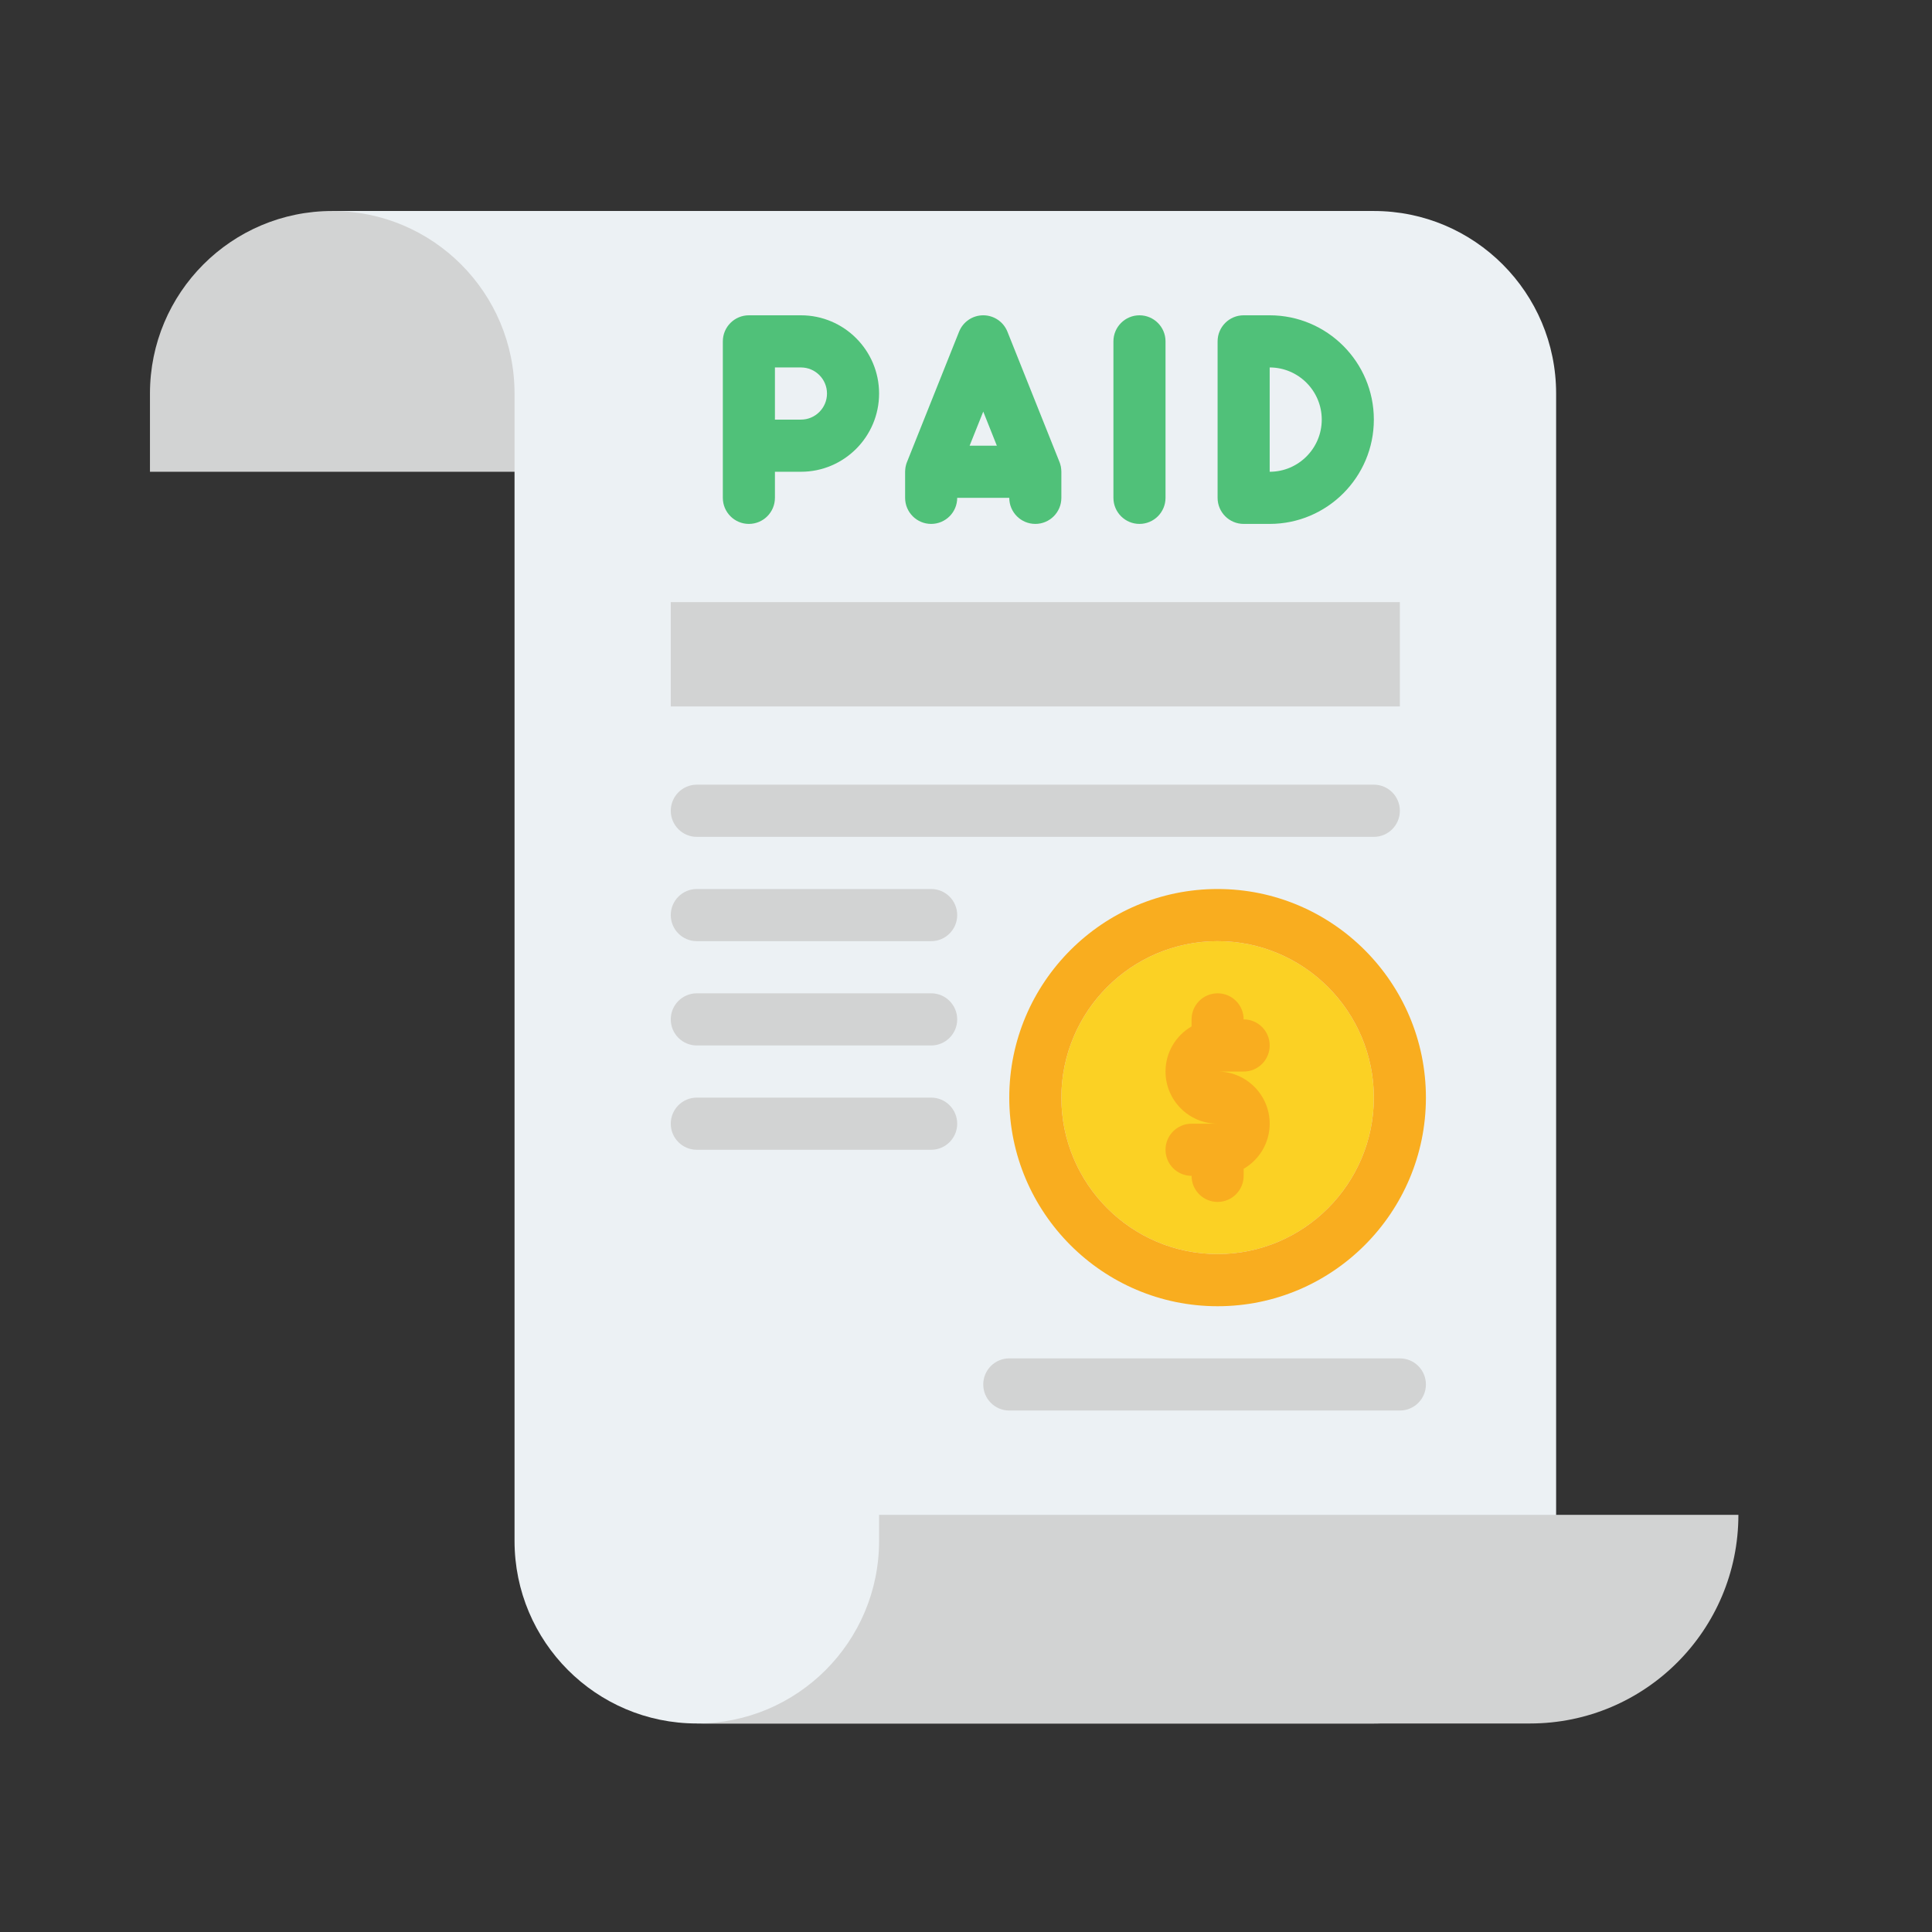 <svg xmlns="http://www.w3.org/2000/svg" xmlns:xlink="http://www.w3.org/1999/xlink" width="350" zoomAndPan="magnify" viewBox="0 0 262.5 262.5" height="350" preserveAspectRatio="xMidYMid meet" version="1.0"><rect x="0" y="0" width="262.5" height="262.5" fill="#333333" stroke="none"/><defs><clipPath id="4deceb223c"><path d="M 20.285 28.668 L 95 28.668 L 95 65 L 20.285 65 Z M 20.285 28.668 " clip-rule="nonzero"/></clipPath><clipPath id="b0150da519"><path d="M 45 28.668 L 212 28.668 L 212 234.168 L 45 234.168 Z M 45 28.668 " clip-rule="nonzero"/></clipPath><clipPath id="e0ca7f6932"><path d="M 94 205 L 236.285 205 L 236.285 234.168 L 94 234.168 Z M 94 205 " clip-rule="nonzero"/></clipPath></defs><g clip-path="url(#4deceb223c)"><path fill="#d2d3d3" d="M 94.676 64.098 L 20.375 64.098 L 20.375 53.469 C 20.375 39.77 31.465 28.668 45.141 28.668 L 94.676 28.668 L 94.676 64.098 " fill-opacity="1" fill-rule="nonzero"/></g><g clip-path="url(#b0150da519)"><path fill="#ecf1f4" d="M 211.43 53.469 C 211.43 39.77 200.34 28.668 186.664 28.668 L 45.141 28.668 C 58.82 28.668 69.91 39.77 69.91 53.469 L 69.91 209.363 C 69.91 223.062 80.996 234.168 94.676 234.168 L 186.664 234.168 C 200.34 234.168 211.43 223.062 211.43 209.363 L 211.43 53.469 " fill-opacity="1" fill-rule="nonzero"/></g><path fill="#d2d3d3" d="M 190.199 95.984 L 91.137 95.984 L 91.137 81.812 L 190.199 81.812 L 190.199 95.984 " fill-opacity="1" fill-rule="nonzero"/><path fill="#d2d3d3" d="M 186.664 113.703 L 94.676 113.703 C 92.719 113.703 91.137 112.113 91.137 110.16 C 91.137 108.203 92.719 106.613 94.676 106.613 L 186.664 106.613 C 188.617 106.613 190.199 108.203 190.199 110.16 C 190.199 112.113 188.617 113.703 186.664 113.703 " fill-opacity="1" fill-rule="nonzero"/><path fill="#d2d3d3" d="M 126.516 127.875 L 94.676 127.875 C 92.719 127.875 91.137 126.289 91.137 124.332 C 91.137 122.375 92.719 120.789 94.676 120.789 L 126.516 120.789 C 128.469 120.789 130.055 122.375 130.055 124.332 C 130.055 126.289 128.469 127.875 126.516 127.875 " fill-opacity="1" fill-rule="nonzero"/><path fill="#d2d3d3" d="M 126.516 142.047 L 94.676 142.047 C 92.719 142.047 91.137 140.461 91.137 138.504 C 91.137 136.547 92.719 134.961 94.676 134.961 L 126.516 134.961 C 128.469 134.961 130.055 136.547 130.055 138.504 C 130.055 140.461 128.469 142.047 126.516 142.047 " fill-opacity="1" fill-rule="nonzero"/><path fill="#d2d3d3" d="M 126.516 156.219 L 94.676 156.219 C 92.719 156.219 91.137 154.633 91.137 152.676 C 91.137 150.719 92.719 149.133 94.676 149.133 L 126.516 149.133 C 128.469 149.133 130.055 150.719 130.055 152.676 C 130.055 154.633 128.469 156.219 126.516 156.219 " fill-opacity="1" fill-rule="nonzero"/><path fill="#d2d3d3" d="M 190.199 191.648 L 137.129 191.648 C 135.176 191.648 133.594 190.062 133.594 188.105 C 133.594 186.148 135.176 184.562 137.129 184.562 L 190.199 184.562 C 192.156 184.562 193.738 186.148 193.738 188.105 C 193.738 190.062 192.156 191.648 190.199 191.648 " fill-opacity="1" fill-rule="nonzero"/><path fill="#fbd124" d="M 186.664 149.133 C 186.664 160.855 177.141 170.391 165.434 170.391 C 153.73 170.391 144.207 160.855 144.207 149.133 C 144.207 137.41 153.73 127.875 165.434 127.875 C 177.141 127.875 186.664 137.41 186.664 149.133 " fill-opacity="1" fill-rule="nonzero"/><path fill="#f9ad1f" d="M 165.434 170.391 C 153.73 170.391 144.207 160.855 144.207 149.133 C 144.207 137.41 153.73 127.875 165.434 127.875 C 177.141 127.875 186.664 137.41 186.664 149.133 C 186.664 160.855 177.141 170.391 165.434 170.391 Z M 165.434 120.789 C 149.828 120.789 137.129 133.504 137.129 149.133 C 137.129 164.762 149.828 177.477 165.434 177.477 C 181.043 177.477 193.738 164.762 193.738 149.133 C 193.738 133.504 181.043 120.789 165.434 120.789 " fill-opacity="1" fill-rule="nonzero"/><path fill="#f9ad1f" d="M 172.512 152.676 C 172.512 155.293 171.086 157.582 168.973 158.805 L 168.973 159.762 C 168.973 161.719 167.391 163.305 165.434 163.305 C 163.48 163.305 161.898 161.719 161.898 159.762 C 159.941 159.762 158.359 158.176 158.359 156.219 C 158.359 154.262 159.941 152.676 161.898 152.676 L 165.434 152.676 C 161.535 152.676 158.359 149.496 158.359 145.59 C 158.359 142.973 159.781 140.684 161.898 139.461 L 161.898 138.504 C 161.898 136.543 163.48 134.961 165.434 134.961 C 167.391 134.961 168.973 136.543 168.973 138.504 C 170.93 138.504 172.512 140.086 172.512 142.047 C 172.512 144.004 170.93 145.59 168.973 145.59 L 165.434 145.59 C 169.336 145.59 172.512 148.77 172.512 152.676 " fill-opacity="1" fill-rule="nonzero"/><path fill="#50c179" d="M 105.289 57.012 L 108.828 57.012 C 110.777 57.012 112.363 55.422 112.363 53.469 C 112.363 51.516 110.777 49.926 108.828 49.926 L 105.289 49.926 Z M 101.75 71.184 C 99.797 71.184 98.211 69.598 98.211 67.641 L 98.211 46.383 C 98.211 44.426 99.797 42.84 101.75 42.84 L 108.828 42.84 C 114.68 42.84 119.441 47.605 119.441 53.469 C 119.441 59.328 114.68 64.098 108.828 64.098 L 105.289 64.098 L 105.289 67.641 C 105.289 69.598 103.703 71.184 101.75 71.184 " fill-opacity="1" fill-rule="nonzero"/><path fill="#50c179" d="M 131.742 60.555 L 133.594 55.922 L 135.441 60.555 Z M 144.188 63.762 C 144.18 63.66 144.168 63.562 144.148 63.461 C 144.145 63.434 144.141 63.406 144.137 63.387 C 144.117 63.301 144.098 63.211 144.07 63.129 C 144.035 62.984 143.984 62.848 143.93 62.715 L 136.879 45.066 C 136.34 43.719 135.039 42.84 133.594 42.84 C 132.148 42.84 130.848 43.719 130.309 45.066 L 123.258 62.715 C 123.199 62.848 123.152 62.984 123.113 63.129 C 123.09 63.211 123.066 63.301 123.051 63.387 C 123.043 63.406 123.039 63.434 123.035 63.461 C 123.02 63.562 123.004 63.66 122.996 63.762 C 122.984 63.871 122.977 63.98 122.977 64.098 L 122.977 67.641 C 122.977 69.598 124.562 71.184 126.516 71.184 C 128.473 71.184 130.055 69.598 130.055 67.641 L 137.129 67.641 C 137.129 69.598 138.715 71.184 140.668 71.184 C 142.625 71.184 144.207 69.598 144.207 67.641 L 144.207 64.098 C 144.207 63.98 144.203 63.871 144.188 63.762 " fill-opacity="1" fill-rule="nonzero"/><path fill="#50c179" d="M 154.82 71.184 C 152.867 71.184 151.281 69.598 151.281 67.641 L 151.281 46.383 C 151.281 44.426 152.867 42.84 154.82 42.84 C 156.773 42.84 158.359 44.426 158.359 46.383 L 158.359 67.641 C 158.359 69.598 156.773 71.184 154.82 71.184 " fill-opacity="1" fill-rule="nonzero"/><path fill="#50c179" d="M 172.512 49.926 L 172.512 64.098 C 176.41 64.098 179.586 60.918 179.586 57.012 C 179.586 53.105 176.41 49.926 172.512 49.926 Z M 172.512 71.184 L 168.973 71.184 C 167.02 71.184 165.434 69.598 165.434 67.641 L 165.434 46.383 C 165.434 44.426 167.02 42.84 168.973 42.84 L 172.512 42.84 C 180.312 42.84 186.664 49.195 186.664 57.012 C 186.664 64.828 180.312 71.184 172.512 71.184 " fill-opacity="1" fill-rule="nonzero"/><g clip-path="url(#e0ca7f6932)"><path fill="#d2d3d3" d="M 236.195 205.82 L 119.441 205.82 L 119.441 209.363 C 119.441 223.062 108.352 234.168 94.676 234.168 L 207.891 234.168 C 223.523 234.168 236.195 221.477 236.195 205.82 " fill-opacity="1" fill-rule="nonzero"/></g></svg>
